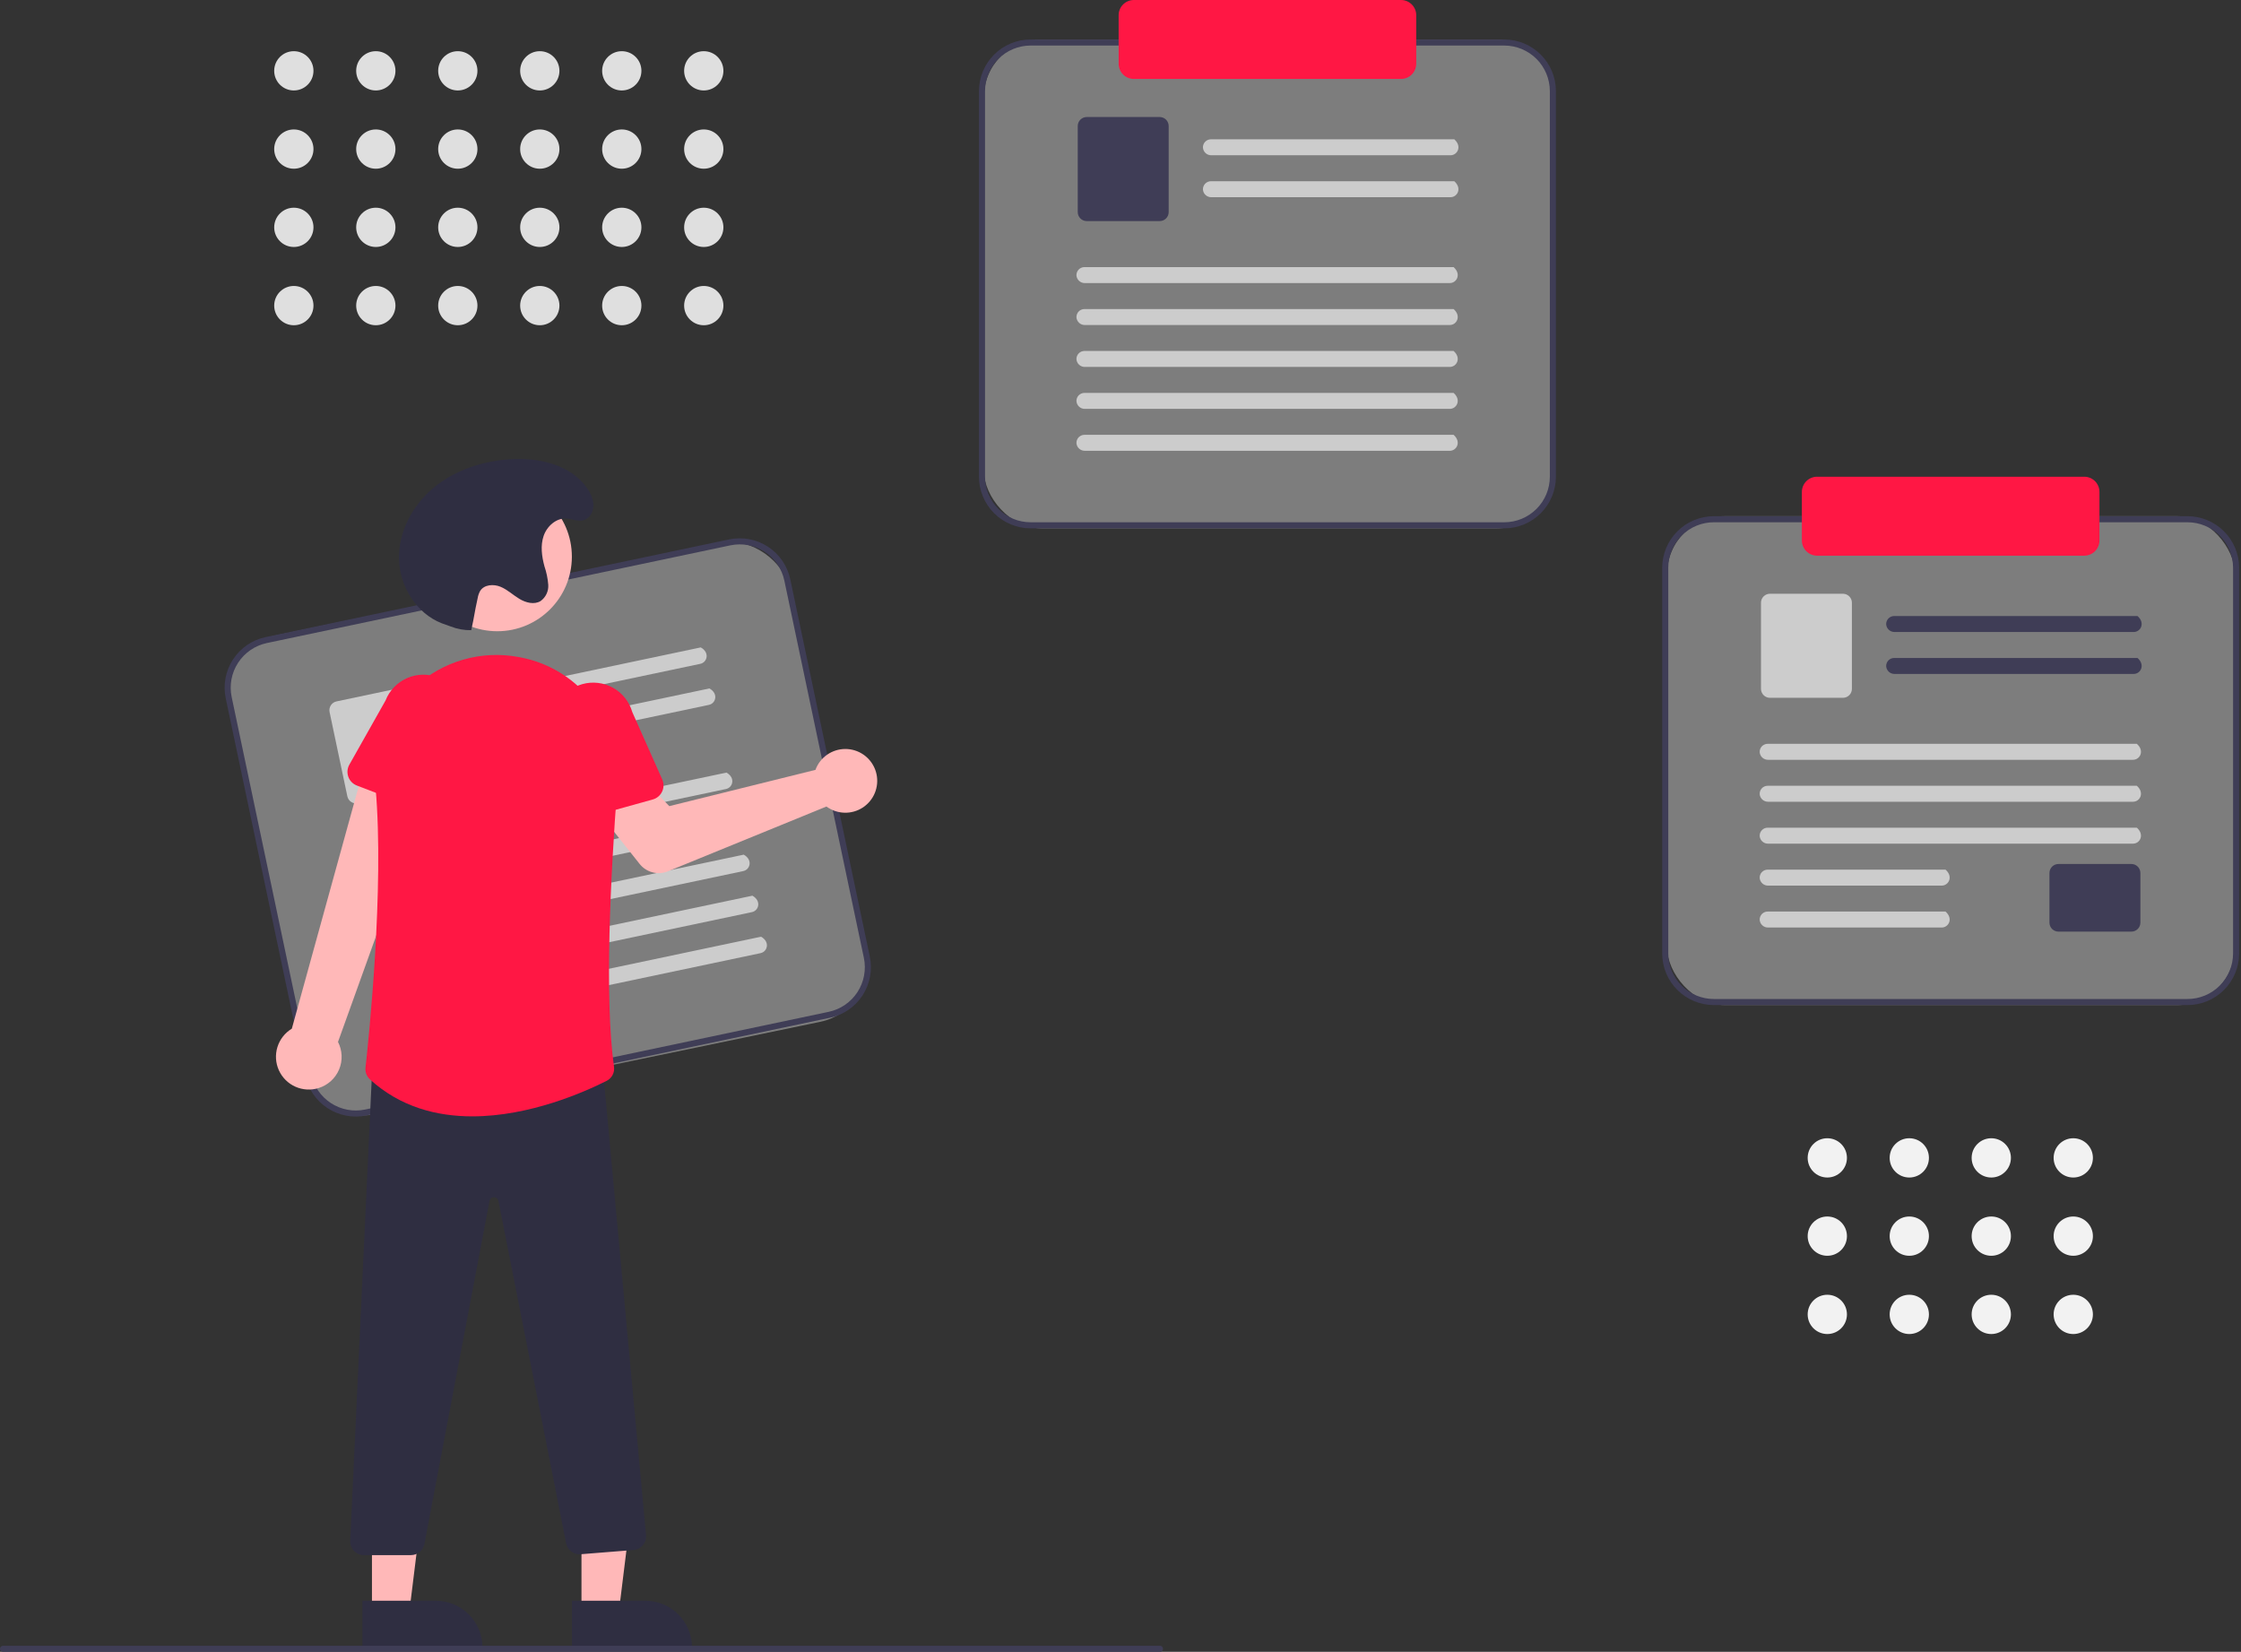 <svg width="738" height="544" viewBox="0 0 738 544" fill="none" xmlns="http://www.w3.org/2000/svg">
<rect x="0" y="0" width="738" height="544" fill="#333333" stroke="none"/>
<g clip-path="url(#clip0_805_64)">
<rect x="72" y="213.184" width="188" height="161" rx="19" transform="rotate(-11.719 72 213.184)" fill="white" fill-opacity="0.36"/>
<path d="M273.316 335.182L120.67 367.357C116.258 368.281 111.661 367.418 107.885 364.957C104.109 362.496 101.464 358.638 100.529 354.229L74.335 229.959C73.411 225.548 74.273 220.95 76.735 217.174C79.196 213.398 83.054 210.753 87.463 209.818L240.109 177.643C244.521 176.719 249.118 177.582 252.894 180.043C256.67 182.504 259.315 186.362 260.25 190.772L286.444 315.041C287.368 319.452 286.506 324.05 284.044 327.826C281.583 331.602 277.725 334.247 273.316 335.182V335.182ZM87.876 211.775C83.986 212.6 80.581 214.934 78.409 218.266C76.238 221.597 75.476 225.654 76.292 229.547L102.486 353.816C103.311 357.706 105.645 361.111 108.976 363.283C112.308 365.454 116.365 366.216 120.257 365.4L272.903 333.225C276.794 332.4 280.198 330.066 282.37 326.734C284.541 323.403 285.303 319.346 284.487 315.453L258.293 191.184C257.468 187.294 255.134 183.889 251.803 181.717C248.471 179.546 244.414 178.784 240.522 179.6L87.876 211.775Z" fill="#3F3D56"/>
<path d="M230.625 218.618L153.587 234.857C152.913 235.013 152.204 234.908 151.605 234.562C151.005 234.216 150.559 233.656 150.357 232.994C150.265 232.648 150.244 232.288 150.296 231.934C150.347 231.581 150.47 231.241 150.657 230.937C150.844 230.632 151.091 230.369 151.383 230.163C151.675 229.957 152.006 229.813 152.356 229.74L230.776 213.21C233.838 214.936 232.871 218.145 230.624 218.619L230.625 218.618Z" fill="#CCCCCC"/>
<path d="M233.474 232.132L156.435 248.37C155.761 248.526 155.053 248.421 154.453 248.075C153.854 247.729 153.408 247.169 153.206 246.507C153.114 246.162 153.093 245.801 153.144 245.448C153.196 245.094 153.319 244.754 153.506 244.45C153.693 244.145 153.94 243.882 154.232 243.676C154.524 243.471 154.855 243.326 155.205 243.253L233.625 226.723C236.687 228.449 235.719 231.658 233.473 232.132L233.474 232.132Z" fill="#CCCCCC"/>
<path d="M141.403 259.574L117.892 264.53C117.124 264.691 116.323 264.541 115.666 264.112C115.009 263.684 114.549 263.012 114.386 262.245L108.538 234.499C108.377 233.732 108.527 232.931 108.955 232.274C109.384 231.617 110.055 231.156 110.823 230.994L134.334 226.038C135.102 225.877 135.902 226.028 136.559 226.456C137.217 226.884 137.677 227.556 137.84 228.323L143.688 256.068C143.849 256.836 143.699 257.637 143.271 258.294C142.842 258.951 142.17 259.412 141.403 259.574V259.574Z" fill="#CCCCCC"/>
<path d="M239.081 259.847L121.507 284.629C120.833 284.786 120.124 284.681 119.525 284.335C118.925 283.989 118.479 283.428 118.277 282.766C118.185 282.421 118.164 282.061 118.215 281.707C118.267 281.354 118.39 281.014 118.577 280.71C118.764 280.405 119.011 280.142 119.303 279.936C119.595 279.73 119.926 279.586 120.276 279.512L239.234 254.438C242.296 256.164 241.328 259.373 239.081 259.847V259.847Z" fill="#CCCCCC"/>
<path d="M241.931 273.364L124.356 298.146C123.682 298.303 122.973 298.198 122.374 297.852C121.774 297.506 121.329 296.945 121.127 296.283C121.034 295.938 121.013 295.578 121.065 295.224C121.116 294.871 121.239 294.531 121.426 294.227C121.613 293.922 121.86 293.659 122.152 293.453C122.444 293.247 122.775 293.103 123.125 293.029L242.083 267.955C245.145 269.681 244.177 272.89 241.931 273.364V273.364Z" fill="#CCCCCC"/>
<path d="M244.778 286.872L127.203 311.655C126.529 311.811 125.82 311.706 125.221 311.36C124.622 311.014 124.176 310.453 123.974 309.792C123.881 309.446 123.86 309.086 123.912 308.732C123.963 308.379 124.086 308.039 124.273 307.735C124.46 307.43 124.707 307.167 125 306.961C125.292 306.755 125.623 306.611 125.972 306.537L244.93 281.463C247.992 283.189 247.024 286.398 244.778 286.872H244.778Z" fill="#CCCCCC"/>
<path d="M247.627 300.388L130.052 325.171C129.378 325.327 128.67 325.222 128.07 324.876C127.471 324.53 127.025 323.969 126.823 323.308C126.73 322.962 126.709 322.602 126.761 322.248C126.812 321.895 126.935 321.555 127.122 321.251C127.309 320.946 127.557 320.683 127.849 320.477C128.141 320.271 128.472 320.127 128.821 320.053L247.779 294.979C250.841 296.705 249.873 299.914 247.627 300.388V300.388Z" fill="#CCCCCC"/>
<path d="M250.474 313.897L132.9 338.68C132.226 338.836 131.517 338.731 130.918 338.385C130.318 338.039 129.872 337.479 129.67 336.817C129.578 336.471 129.557 336.111 129.609 335.757C129.66 335.404 129.783 335.064 129.97 334.76C130.157 334.455 130.404 334.192 130.696 333.986C130.988 333.78 131.319 333.636 131.669 333.563L250.627 308.488C253.689 310.214 252.721 313.424 250.474 313.897V313.897Z" fill="#CCCCCC"/>
<path d="M269.229 252.03C268.962 252.515 268.734 253.02 268.546 253.54L220.412 265.485L212.039 256.822L197.314 267.75L210.647 284.526C211.724 285.882 213.212 286.851 214.887 287.289C216.562 287.727 218.334 287.609 219.936 286.954L272.166 265.612C273.882 266.876 275.943 267.587 278.074 267.651C280.204 267.715 282.304 267.128 284.093 265.97C285.883 264.811 287.277 263.136 288.091 261.165C288.904 259.195 289.099 257.024 288.648 254.94C288.198 252.857 287.124 250.96 285.569 249.502C284.014 248.043 282.052 247.093 279.944 246.777C277.836 246.461 275.681 246.795 273.767 247.733C271.853 248.671 270.27 250.17 269.229 252.03L269.229 252.03Z" fill="#FFB8B8"/>
<path d="M104.932 358.323C106.433 357.859 107.813 357.072 108.977 356.018C110.141 354.963 111.059 353.666 111.667 352.218C112.275 350.77 112.558 349.206 112.497 347.637C112.435 346.067 112.03 344.531 111.31 343.135L144.435 251.068L121.431 246.991L96.104 338.772C93.84 340.137 92.154 342.285 91.367 344.809C90.58 347.333 90.746 350.058 91.834 352.468C92.923 354.878 94.857 356.805 97.271 357.884C99.685 358.963 102.411 359.119 104.932 358.323V358.323Z" fill="#FFB8B8"/>
<path d="M140.228 267.411L117.515 258.694C116.869 258.446 116.284 258.061 115.799 257.567C115.315 257.072 114.943 256.479 114.709 255.828C114.474 255.176 114.383 254.482 114.441 253.793C114.499 253.103 114.705 252.434 115.045 251.831L126.96 230.705C128.249 227.407 130.792 224.755 134.033 223.329C137.274 221.903 140.948 221.82 144.25 223.098C147.552 224.377 150.213 226.912 151.648 230.149C153.084 233.385 153.179 237.059 151.91 240.365L146.655 263.962C146.504 264.638 146.21 265.273 145.791 265.824C145.373 266.376 144.841 266.831 144.231 267.158C143.621 267.485 142.948 267.677 142.257 267.721C141.566 267.764 140.874 267.659 140.228 267.411V267.411Z" fill="#FF1744"/>
<path d="M191.493 531.175H203.752L209.585 483.887L191.491 483.888L191.493 531.175Z" fill="#FFB8B8"/>
<path d="M188.366 527.173L212.51 527.172H212.511C214.531 527.172 216.532 527.57 218.399 528.343C220.265 529.116 221.962 530.249 223.39 531.678C224.819 533.107 225.953 534.803 226.726 536.67C227.499 538.537 227.897 540.537 227.897 542.558V543.058L188.366 543.06L188.366 527.173Z" fill="#2F2E41"/>
<path d="M122.493 531.175H134.752L140.585 483.887L122.491 483.888L122.493 531.175Z" fill="#FFB8B8"/>
<path d="M119.366 527.173L143.51 527.172H143.511C145.531 527.172 147.532 527.57 149.399 528.343C151.265 529.116 152.962 530.249 154.39 531.678C155.819 533.107 156.953 534.803 157.726 536.67C158.499 538.537 158.897 540.537 158.897 542.558V543.058L119.366 543.06L119.366 527.173Z" fill="#2F2E41"/>
<path d="M135.345 512.143H119.831C119.222 512.142 118.619 512.019 118.059 511.779C117.499 511.539 116.994 511.189 116.574 510.748C116.154 510.307 115.827 509.786 115.614 509.215C115.402 508.645 115.307 508.037 115.336 507.429L122.705 349.097L123.169 349.084L198.089 347.131L212.749 505.554C212.805 506.148 212.743 506.747 212.566 507.316C212.389 507.886 212.1 508.415 211.716 508.872C211.333 509.329 210.862 509.705 210.332 509.978C209.802 510.252 209.223 510.417 208.628 510.465L191.202 511.858C190.107 511.945 189.018 511.629 188.14 510.97C187.262 510.31 186.656 509.352 186.435 508.276L164.144 395.5C164.084 395.157 163.902 394.848 163.632 394.628C163.363 394.408 163.023 394.292 162.675 394.301H162.669C162.32 394.293 161.98 394.411 161.711 394.633C161.442 394.856 161.261 395.167 161.203 395.512L139.76 508.512C139.557 509.534 139.007 510.454 138.202 511.116C137.397 511.778 136.387 512.141 135.345 512.143V512.143Z" fill="#2F2E41"/>
<path d="M163.765 207.885C177.33 207.885 188.326 196.888 188.326 183.324C188.326 169.759 177.33 158.763 163.765 158.763C150.2 158.763 139.204 169.759 139.204 183.324C139.204 196.888 150.2 207.885 163.765 207.885Z" fill="#FFB8B8"/>
<path d="M155.529 367.651C143.823 367.651 131.799 364.574 121.831 355.476C121.301 354.996 120.892 354.396 120.636 353.727C120.381 353.059 120.287 352.339 120.362 351.627C121.429 342.041 126.604 292.546 123.69 259.483C123.121 253.308 123.995 247.084 126.244 241.305C128.492 235.525 132.053 230.347 136.645 226.179C141.157 222.02 146.574 218.967 152.468 217.261C158.362 215.554 164.572 215.24 170.607 216.345H170.608C170.914 216.399 171.219 216.457 171.525 216.516C191.189 220.321 204.851 238.519 203.305 258.847C201.049 288.507 199.027 328.626 202.203 351.314C202.334 352.243 202.172 353.189 201.739 354.02C201.306 354.852 200.624 355.527 199.788 355.951C192.563 359.601 174.462 367.651 155.529 367.651Z" fill="#FF1744"/>
<path d="M187.579 269.178C187.003 268.794 186.516 268.291 186.152 267.702C185.788 267.114 185.555 266.453 185.469 265.766L182.477 241.777C181.527 238.365 181.969 234.716 183.705 231.629C185.442 228.543 188.331 226.271 191.74 225.311C195.149 224.352 198.799 224.784 201.891 226.511C204.982 228.239 207.262 231.122 208.231 234.529L218.087 256.69C218.369 257.322 218.51 258.008 218.503 258.7C218.495 259.392 218.338 260.075 218.043 260.701C217.748 261.327 217.321 261.882 216.792 262.328C216.263 262.775 215.644 263.102 214.978 263.287L191.54 269.809C190.873 269.995 190.174 270.035 189.491 269.926C188.807 269.817 188.155 269.562 187.579 269.178V269.178Z" fill="#FF1744"/>
<path d="M155.191 207.538C152.866 207.581 150.556 207.163 148.394 206.308C147.443 205.941 146.455 205.64 145.505 205.273C137.119 202.033 131.594 193.101 131.396 184.113C131.198 175.124 135.853 166.4 142.765 160.65C149.677 154.901 158.63 151.949 167.595 151.266C177.252 150.531 188.125 152.98 193.521 161.022C194.958 163.163 195.962 165.76 195.111 168.344C194.856 169.124 194.401 169.824 193.791 170.372C191.381 172.516 188.979 170.904 186.522 170.762C183.146 170.566 180.113 173.299 179.023 176.501C177.933 179.703 178.413 183.228 179.293 186.493C179.963 188.458 180.386 190.499 180.551 192.569C180.622 193.607 180.427 194.646 179.984 195.587C179.541 196.528 178.865 197.341 178.02 197.948C175.91 199.223 173.139 198.485 171.028 197.212C168.917 195.938 167.093 194.168 164.812 193.231C162.532 192.294 159.468 192.502 158.141 194.579C157.719 195.335 157.434 196.16 157.297 197.015C156.108 202.436 156.381 202.117 155.191 207.538V207.538Z" fill="#2F2E41"/>
<rect x="324" y="13" width="188" height="161" rx="19" fill="white" fill-opacity="0.36"/>
<path d="M495.39 174H339.39C334.883 173.995 330.561 172.202 327.374 169.015C324.187 165.828 322.395 161.507 322.39 157V30C322.395 25.493 324.187 21.172 327.374 17.985C330.561 14.798 334.883 13.005 339.39 13H495.39C499.897 13.005 504.218 14.798 507.405 17.985C510.592 21.172 512.385 25.493 512.39 30V157C512.385 161.507 510.592 165.828 507.405 169.015C504.218 172.202 499.897 173.995 495.39 174V174ZM339.39 15C335.413 15.005 331.6 16.586 328.788 19.398C325.976 22.21 324.394 26.023 324.39 30V157C324.394 160.977 325.976 164.79 328.788 167.602C331.6 170.414 335.413 171.996 339.39 172H495.39C499.367 171.996 503.179 170.414 505.991 167.602C508.803 164.79 510.385 160.977 510.39 157V30C510.385 26.023 508.803 22.21 505.991 19.398C503.179 16.586 499.367 15.005 495.39 15H339.39Z" fill="#3F3D56"/>
<path d="M477.658 51.138H398.927C398.235 51.152 397.563 50.903 397.048 50.441C396.533 49.979 396.212 49.338 396.151 48.649C396.132 48.292 396.186 47.935 396.309 47.6C396.432 47.264 396.623 46.958 396.869 46.698C397.114 46.439 397.411 46.232 397.739 46.091C398.067 45.95 398.421 45.877 398.778 45.877H478.922C481.562 48.197 479.953 51.138 477.657 51.138L477.658 51.138Z" fill="#CCCCCC"/>
<path d="M477.658 64.948H398.927C398.235 64.962 397.563 64.713 397.048 64.251C396.533 63.789 396.212 63.148 396.151 62.459C396.132 62.102 396.186 61.745 396.309 61.41C396.432 61.074 396.623 60.768 396.869 60.508C397.114 60.249 397.411 60.042 397.739 59.901C398.067 59.76 398.421 59.687 398.778 59.687H478.922C481.562 62.007 479.953 64.948 477.657 64.948L477.658 64.948Z" fill="#CCCCCC"/>
<path d="M381.907 72.811H357.879C357.095 72.81 356.343 72.498 355.788 71.943C355.233 71.389 354.921 70.636 354.92 69.852V41.497C354.921 40.712 355.233 39.96 355.788 39.406C356.343 38.851 357.095 38.539 357.879 38.538H381.907C382.692 38.539 383.444 38.851 383.999 39.406C384.553 39.961 384.865 40.712 384.866 41.497V69.852C384.866 70.636 384.554 71.389 383.999 71.943C383.444 72.498 382.692 72.81 381.907 72.811V72.811Z" fill="#3F3D56"/>
<path d="M477.429 93.224H357.271C356.579 93.238 355.908 92.989 355.392 92.527C354.877 92.065 354.557 91.424 354.495 90.735C354.476 90.378 354.53 90.021 354.653 89.686C354.777 89.35 354.967 89.044 355.213 88.784C355.459 88.525 355.755 88.318 356.083 88.177C356.411 88.036 356.765 87.963 357.122 87.963H478.694C481.334 90.283 479.725 93.224 477.429 93.224V93.224Z" fill="#CCCCCC"/>
<path d="M477.429 107.038H357.271C356.579 107.052 355.908 106.803 355.392 106.341C354.877 105.879 354.557 105.238 354.495 104.549C354.476 104.192 354.53 103.835 354.653 103.5C354.777 103.164 354.967 102.858 355.213 102.598C355.459 102.339 355.755 102.132 356.083 101.991C356.411 101.85 356.765 101.777 357.122 101.777H478.694C481.334 104.097 479.725 107.038 477.429 107.038V107.038Z" fill="#CCCCCC"/>
<path d="M477.429 120.843H357.271C356.579 120.857 355.908 120.608 355.392 120.146C354.877 119.684 354.557 119.043 354.495 118.354C354.476 117.997 354.53 117.64 354.653 117.305C354.777 116.969 354.967 116.663 355.213 116.403C355.459 116.144 355.755 115.937 356.083 115.796C356.411 115.655 356.765 115.582 357.122 115.582H478.694C481.334 117.902 479.725 120.843 477.429 120.843V120.843Z" fill="#CCCCCC"/>
<path d="M477.429 134.656H357.271C356.579 134.67 355.908 134.421 355.392 133.959C354.877 133.497 354.557 132.856 354.495 132.167C354.476 131.81 354.53 131.453 354.653 131.118C354.777 130.782 354.967 130.476 355.213 130.216C355.459 129.957 355.755 129.75 356.083 129.609C356.411 129.468 356.765 129.395 357.122 129.395H478.694C481.334 131.715 479.725 134.656 477.429 134.656V134.656Z" fill="#CCCCCC"/>
<path d="M477.429 148.462H357.271C356.579 148.476 355.908 148.227 355.392 147.765C354.877 147.303 354.557 146.662 354.495 145.973C354.476 145.616 354.53 145.259 354.653 144.924C354.777 144.588 354.967 144.281 355.213 144.022C355.459 143.763 355.755 143.556 356.083 143.415C356.411 143.274 356.765 143.201 357.122 143.201H478.694C481.334 145.521 479.725 148.462 477.429 148.462Z" fill="#CCCCCC"/>
<path d="M461.39 0C462.715 0.002 463.986 0.529 464.924 1.466C465.861 2.403 466.388 3.674 466.39 5V21C466.388 22.326 465.861 23.596 464.924 24.534C463.986 25.471 462.715 25.998 461.39 26H373.39C372.064 25.998 370.793 25.471 369.856 24.534C368.918 23.596 368.391 22.326 368.39 21V5C368.391 3.674 368.918 2.403 369.856 1.466C370.793 0.529 372.064 0.002 373.39 0" fill="#FF1744"/>
<rect x="549" y="170" width="187" height="161" rx="19" fill="white" fill-opacity="0.36"/>
<path d="M720.39 331H564.39C559.883 330.995 555.561 329.202 552.374 326.015C549.187 322.828 547.395 318.507 547.39 314V187C547.395 182.493 549.187 178.172 552.374 174.985C555.561 171.798 559.883 170.005 564.39 170H720.39C724.897 170.005 729.218 171.798 732.405 174.985C735.592 178.172 737.385 182.493 737.39 187V314C737.385 318.507 735.592 322.828 732.405 326.015C729.218 329.202 724.897 330.995 720.39 331ZM564.39 172C560.413 172.004 556.6 173.586 553.788 176.398C550.976 179.21 549.394 183.023 549.39 187V314C549.394 317.977 550.976 321.79 553.788 324.602C556.6 327.414 560.413 328.996 564.39 329H720.39C724.367 328.996 728.179 327.414 730.991 324.602C733.803 321.79 735.385 317.977 735.39 314V187C735.385 183.023 733.803 179.21 730.991 176.398C728.179 173.586 724.367 172.004 720.39 172H564.39Z" fill="#3F3D56"/>
<path d="M702.658 208.138H623.927C623.235 208.152 622.563 207.903 622.048 207.441C621.533 206.979 621.212 206.338 621.151 205.649C621.132 205.292 621.186 204.935 621.309 204.6C621.432 204.264 621.623 203.958 621.869 203.698C622.114 203.439 622.411 203.232 622.739 203.091C623.067 202.95 623.421 202.877 623.778 202.877H703.922C706.562 205.197 704.953 208.138 702.657 208.138H702.658Z" fill="#3F3D56"/>
<path d="M702.658 221.948H623.927C623.235 221.962 622.563 221.713 622.048 221.251C621.533 220.789 621.212 220.148 621.151 219.459C621.132 219.102 621.186 218.745 621.309 218.41C621.432 218.074 621.623 217.768 621.869 217.508C622.114 217.249 622.411 217.042 622.739 216.901C623.067 216.76 623.421 216.687 623.778 216.687H703.922C706.562 219.007 704.953 221.948 702.657 221.948H702.658Z" fill="#3F3D56"/>
<path d="M606.907 229.811H582.879C582.095 229.81 581.343 229.498 580.788 228.943C580.233 228.389 579.921 227.636 579.92 226.852V198.497C579.921 197.712 580.233 196.96 580.788 196.406C581.343 195.851 582.095 195.539 582.879 195.538H606.907C607.692 195.539 608.444 195.851 608.999 196.406C609.553 196.961 609.865 197.713 609.866 198.497V226.852C609.866 227.636 609.554 228.389 608.999 228.943C608.444 229.498 607.692 229.81 606.907 229.811V229.811Z" fill="#CCCCCC"/>
<path d="M701.907 306.811H677.879C677.095 306.81 676.343 306.498 675.788 305.943C675.233 305.389 674.921 304.636 674.92 303.852V287.497C674.921 286.712 675.233 285.96 675.788 285.406C676.343 284.851 677.095 284.539 677.879 284.538H701.907C702.692 284.539 703.444 284.851 703.999 285.406C704.553 285.961 704.865 286.713 704.866 287.497V303.852C704.866 304.636 704.554 305.389 703.999 305.943C703.444 306.498 702.692 306.81 701.907 306.811V306.811Z" fill="#3F3D56"/>
<path d="M702.429 250.224H582.271C581.579 250.238 580.908 249.989 580.392 249.527C579.877 249.065 579.557 248.424 579.495 247.735C579.476 247.378 579.53 247.021 579.653 246.686C579.777 246.35 579.967 246.044 580.213 245.784C580.459 245.525 580.755 245.318 581.083 245.177C581.411 245.036 581.765 244.963 582.122 244.963H703.694C706.334 247.283 704.725 250.224 702.429 250.224V250.224Z" fill="#CCCCCC"/>
<path d="M702.429 264.038H582.271C581.579 264.052 580.908 263.803 580.392 263.341C579.877 262.879 579.557 262.238 579.495 261.549C579.476 261.192 579.53 260.835 579.653 260.5C579.777 260.164 579.967 259.858 580.213 259.598C580.459 259.339 580.755 259.132 581.083 258.991C581.411 258.85 581.765 258.777 582.122 258.777H703.694C706.334 261.097 704.725 264.038 702.429 264.038V264.038Z" fill="#CCCCCC"/>
<path d="M702.429 277.843H582.271C581.579 277.857 580.908 277.608 580.392 277.146C579.877 276.684 579.557 276.043 579.495 275.354C579.476 274.997 579.53 274.64 579.653 274.305C579.777 273.969 579.967 273.663 580.213 273.403C580.459 273.144 580.755 272.937 581.083 272.796C581.411 272.655 581.765 272.582 582.122 272.582H703.694C706.334 274.902 704.725 277.843 702.429 277.843V277.843Z" fill="#CCCCCC"/>
<path d="M639.429 291.656H582.271C581.579 291.67 580.908 291.421 580.392 290.959C579.877 290.497 579.557 289.856 579.495 289.167C579.476 288.81 579.53 288.453 579.653 288.118C579.777 287.782 579.967 287.476 580.213 287.216C580.459 286.957 580.755 286.75 581.083 286.609C581.411 286.468 581.765 286.395 582.122 286.395H640.694C643.334 288.715 641.725 291.656 639.429 291.656V291.656Z" fill="#CCCCCC"/>
<path d="M639.429 305.462H582.271C581.579 305.476 580.908 305.227 580.392 304.765C579.877 304.303 579.557 303.662 579.495 302.973C579.476 302.616 579.53 302.259 579.653 301.924C579.777 301.588 579.967 301.281 580.213 301.022C580.459 300.763 580.755 300.556 581.083 300.415C581.411 300.274 581.765 300.201 582.122 300.201H640.694C643.334 302.521 641.725 305.462 639.429 305.462V305.462Z" fill="#CCCCCC"/>
<path d="M686.39 183H598.39C597.064 182.998 595.793 182.471 594.856 181.534C593.918 180.596 593.391 179.326 593.39 178V162C593.391 160.674 593.918 159.404 594.856 158.466C595.793 157.529 597.064 157.002 598.39 157H686.39C687.715 157.002 688.986 157.529 689.924 158.466C690.861 159.404 691.388 160.674 691.39 162V178C691.388 179.326 690.861 180.596 689.924 181.534C688.986 182.471 687.715 182.998 686.39 183Z" fill="#FF1744"/>
<path d="M382 544H1C0.735 544 0.48 543.895 0.293 543.707C0.105 543.52 0 543.265 0 543C0 542.735 0.105 542.48 0.293 542.293C0.48 542.105 0.735 542 1 542H382C382.265 542 382.52 542.105 382.707 542.293C382.895 542.48 383 542.735 383 543C383 543.265 382.895 543.52 382.707 543.707C382.52 543.895 382.265 544 382 544Z" fill="#3F3D56"/>
<path d="M96.764 29.791C100.335 29.791 103.231 26.896 103.231 23.324C103.231 19.753 100.335 16.857 96.764 16.857C93.192 16.857 90.297 19.753 90.297 23.324C90.297 26.896 93.192 29.791 96.764 29.791Z" fill="white" fill-opacity="0.84"/>
<path d="M96.764 55.565C100.335 55.565 103.231 52.669 103.231 49.098C103.231 45.526 100.335 42.631 96.764 42.631C93.192 42.631 90.297 45.526 90.297 49.098C90.297 52.669 93.192 55.565 96.764 55.565Z" fill="white" fill-opacity="0.84"/>
<path d="M96.764 81.338C100.335 81.338 103.231 78.442 103.231 74.871C103.231 71.299 100.335 68.404 96.764 68.404C93.192 68.404 90.297 71.299 90.297 74.871C90.297 78.442 93.192 81.338 96.764 81.338Z" fill="white" fill-opacity="0.84"/>
<path d="M96.764 107.111C100.335 107.111 103.231 104.216 103.231 100.644C103.231 97.073 100.335 94.177 96.764 94.177C93.192 94.177 90.297 97.073 90.297 100.644C90.297 104.216 93.192 107.111 96.764 107.111Z" fill="white" fill-opacity="0.84"/>
<path d="M123.764 29.791C127.335 29.791 130.231 26.896 130.231 23.324C130.231 19.753 127.335 16.857 123.764 16.857C120.192 16.857 117.297 19.753 117.297 23.324C117.297 26.896 120.192 29.791 123.764 29.791Z" fill="white" fill-opacity="0.84"/>
<path d="M123.764 55.565C127.335 55.565 130.231 52.669 130.231 49.098C130.231 45.526 127.335 42.631 123.764 42.631C120.192 42.631 117.297 45.526 117.297 49.098C117.297 52.669 120.192 55.565 123.764 55.565Z" fill="white" fill-opacity="0.84"/>
<path d="M123.764 81.338C127.335 81.338 130.231 78.442 130.231 74.871C130.231 71.299 127.335 68.404 123.764 68.404C120.192 68.404 117.297 71.299 117.297 74.871C117.297 78.442 120.192 81.338 123.764 81.338Z" fill="white" fill-opacity="0.84"/>
<path d="M123.764 107.111C127.335 107.111 130.231 104.216 130.231 100.644C130.231 97.073 127.335 94.177 123.764 94.177C120.192 94.177 117.297 97.073 117.297 100.644C117.297 104.216 120.192 107.111 123.764 107.111Z" fill="white" fill-opacity="0.84"/>
<path d="M150.764 29.791C154.335 29.791 157.231 26.896 157.231 23.324C157.231 19.753 154.335 16.857 150.764 16.857C147.192 16.857 144.297 19.753 144.297 23.324C144.297 26.896 147.192 29.791 150.764 29.791Z" fill="white" fill-opacity="0.84"/>
<path d="M150.764 55.565C154.335 55.565 157.231 52.669 157.231 49.098C157.231 45.526 154.335 42.631 150.764 42.631C147.192 42.631 144.297 45.526 144.297 49.098C144.297 52.669 147.192 55.565 150.764 55.565Z" fill="white" fill-opacity="0.84"/>
<path d="M150.764 81.338C154.335 81.338 157.231 78.442 157.231 74.871C157.231 71.299 154.335 68.404 150.764 68.404C147.192 68.404 144.297 71.299 144.297 74.871C144.297 78.442 147.192 81.338 150.764 81.338Z" fill="white" fill-opacity="0.84"/>
<path d="M150.764 107.111C154.335 107.111 157.231 104.216 157.231 100.644C157.231 97.073 154.335 94.177 150.764 94.177C147.192 94.177 144.297 97.073 144.297 100.644C144.297 104.216 147.192 107.111 150.764 107.111Z" fill="white" fill-opacity="0.84"/>
<path d="M177.764 29.791C181.335 29.791 184.231 26.896 184.231 23.324C184.231 19.753 181.335 16.857 177.764 16.857C174.192 16.857 171.297 19.753 171.297 23.324C171.297 26.896 174.192 29.791 177.764 29.791Z" fill="white" fill-opacity="0.84"/>
<path d="M177.764 55.565C181.335 55.565 184.231 52.669 184.231 49.098C184.231 45.526 181.335 42.631 177.764 42.631C174.192 42.631 171.297 45.526 171.297 49.098C171.297 52.669 174.192 55.565 177.764 55.565Z" fill="white" fill-opacity="0.84"/>
<path d="M177.764 81.338C181.335 81.338 184.231 78.442 184.231 74.871C184.231 71.299 181.335 68.404 177.764 68.404C174.192 68.404 171.297 71.299 171.297 74.871C171.297 78.442 174.192 81.338 177.764 81.338Z" fill="white" fill-opacity="0.84"/>
<path d="M177.764 107.111C181.335 107.111 184.231 104.216 184.231 100.644C184.231 97.073 181.335 94.177 177.764 94.177C174.192 94.177 171.297 97.073 171.297 100.644C171.297 104.216 174.192 107.111 177.764 107.111Z" fill="white" fill-opacity="0.84"/>
<path d="M204.764 29.791C208.335 29.791 211.231 26.896 211.231 23.324C211.231 19.753 208.335 16.857 204.764 16.857C201.192 16.857 198.297 19.753 198.297 23.324C198.297 26.896 201.192 29.791 204.764 29.791Z" fill="white" fill-opacity="0.84"/>
<path d="M204.764 55.565C208.335 55.565 211.231 52.669 211.231 49.098C211.231 45.526 208.335 42.631 204.764 42.631C201.192 42.631 198.297 45.526 198.297 49.098C198.297 52.669 201.192 55.565 204.764 55.565Z" fill="white" fill-opacity="0.84"/>
<path d="M204.764 81.338C208.335 81.338 211.231 78.442 211.231 74.871C211.231 71.299 208.335 68.404 204.764 68.404C201.192 68.404 198.297 71.299 198.297 74.871C198.297 78.442 201.192 81.338 204.764 81.338Z" fill="white" fill-opacity="0.84"/>
<path d="M204.764 107.111C208.335 107.111 211.231 104.216 211.231 100.644C211.231 97.073 208.335 94.177 204.764 94.177C201.192 94.177 198.297 97.073 198.297 100.644C198.297 104.216 201.192 107.111 204.764 107.111Z" fill="white" fill-opacity="0.84"/>
<path d="M231.764 29.791C235.335 29.791 238.231 26.896 238.231 23.324C238.231 19.753 235.335 16.857 231.764 16.857C228.192 16.857 225.297 19.753 225.297 23.324C225.297 26.896 228.192 29.791 231.764 29.791Z" fill="white" fill-opacity="0.84"/>
<path d="M231.764 55.565C235.335 55.565 238.231 52.669 238.231 49.098C238.231 45.526 235.335 42.631 231.764 42.631C228.192 42.631 225.297 45.526 225.297 49.098C225.297 52.669 228.192 55.565 231.764 55.565Z" fill="white" fill-opacity="0.84"/>
<path d="M231.764 81.338C235.335 81.338 238.231 78.442 238.231 74.871C238.231 71.299 235.335 68.404 231.764 68.404C228.192 68.404 225.297 71.299 225.297 74.871C225.297 78.442 228.192 81.338 231.764 81.338Z" fill="white" fill-opacity="0.84"/>
<path d="M231.764 107.111C235.335 107.111 238.231 104.216 238.231 100.644C238.231 97.073 235.335 94.177 231.764 94.177C228.192 94.177 225.297 97.073 225.297 100.644C225.297 104.216 228.192 107.111 231.764 107.111Z" fill="white" fill-opacity="0.84"/>
<path d="M601.764 387.791C605.335 387.791 608.231 384.896 608.231 381.324C608.231 377.753 605.335 374.857 601.764 374.857C598.192 374.857 595.297 377.753 595.297 381.324C595.297 384.896 598.192 387.791 601.764 387.791Z" fill="#F2F2F2"/>
<path d="M601.764 413.565C605.335 413.565 608.231 410.669 608.231 407.098C608.231 403.526 605.335 400.631 601.764 400.631C598.192 400.631 595.297 403.526 595.297 407.098C595.297 410.669 598.192 413.565 601.764 413.565Z" fill="#F2F2F2"/>
<path d="M601.764 439.338C605.335 439.338 608.231 436.443 608.231 432.871C608.231 429.299 605.335 426.404 601.764 426.404C598.192 426.404 595.297 429.299 595.297 432.871C595.297 436.443 598.192 439.338 601.764 439.338Z" fill="#F2F2F2"/>
<path d="M628.764 387.791C632.335 387.791 635.231 384.896 635.231 381.324C635.231 377.753 632.335 374.857 628.764 374.857C625.192 374.857 622.297 377.753 622.297 381.324C622.297 384.896 625.192 387.791 628.764 387.791Z" fill="#F2F2F2"/>
<path d="M628.764 413.565C632.335 413.565 635.231 410.669 635.231 407.098C635.231 403.526 632.335 400.631 628.764 400.631C625.192 400.631 622.297 403.526 622.297 407.098C622.297 410.669 625.192 413.565 628.764 413.565Z" fill="#F2F2F2"/>
<path d="M628.764 439.338C632.335 439.338 635.231 436.443 635.231 432.871C635.231 429.299 632.335 426.404 628.764 426.404C625.192 426.404 622.297 429.299 622.297 432.871C622.297 436.443 625.192 439.338 628.764 439.338Z" fill="#F2F2F2"/>
<path d="M655.764 387.791C659.335 387.791 662.231 384.896 662.231 381.324C662.231 377.753 659.335 374.857 655.764 374.857C652.192 374.857 649.297 377.753 649.297 381.324C649.297 384.896 652.192 387.791 655.764 387.791Z" fill="#F2F2F2"/>
<path d="M655.764 413.565C659.335 413.565 662.231 410.669 662.231 407.098C662.231 403.526 659.335 400.631 655.764 400.631C652.192 400.631 649.297 403.526 649.297 407.098C649.297 410.669 652.192 413.565 655.764 413.565Z" fill="#F2F2F2"/>
<path d="M655.764 439.338C659.335 439.338 662.231 436.443 662.231 432.871C662.231 429.299 659.335 426.404 655.764 426.404C652.192 426.404 649.297 429.299 649.297 432.871C649.297 436.443 652.192 439.338 655.764 439.338Z" fill="#F2F2F2"/>
<path d="M682.764 387.791C686.335 387.791 689.231 384.896 689.231 381.324C689.231 377.753 686.335 374.857 682.764 374.857C679.192 374.857 676.297 377.753 676.297 381.324C676.297 384.896 679.192 387.791 682.764 387.791Z" fill="#F2F2F2"/>
<path d="M682.764 413.565C686.335 413.565 689.231 410.669 689.231 407.098C689.231 403.526 686.335 400.631 682.764 400.631C679.192 400.631 676.297 403.526 676.297 407.098C676.297 410.669 679.192 413.565 682.764 413.565Z" fill="#F2F2F2"/>
<path d="M682.764 439.338C686.335 439.338 689.231 436.443 689.231 432.871C689.231 429.299 686.335 426.404 682.764 426.404C679.192 426.404 676.297 429.299 676.297 432.871C676.297 436.443 679.192 439.338 682.764 439.338Z" fill="#F2F2F2"/>
</g>
<defs>
<clipPath id="clip0_805_64">
<rect width="737.39" height="544" fill="white"/>
</clipPath>
</defs>
</svg>
